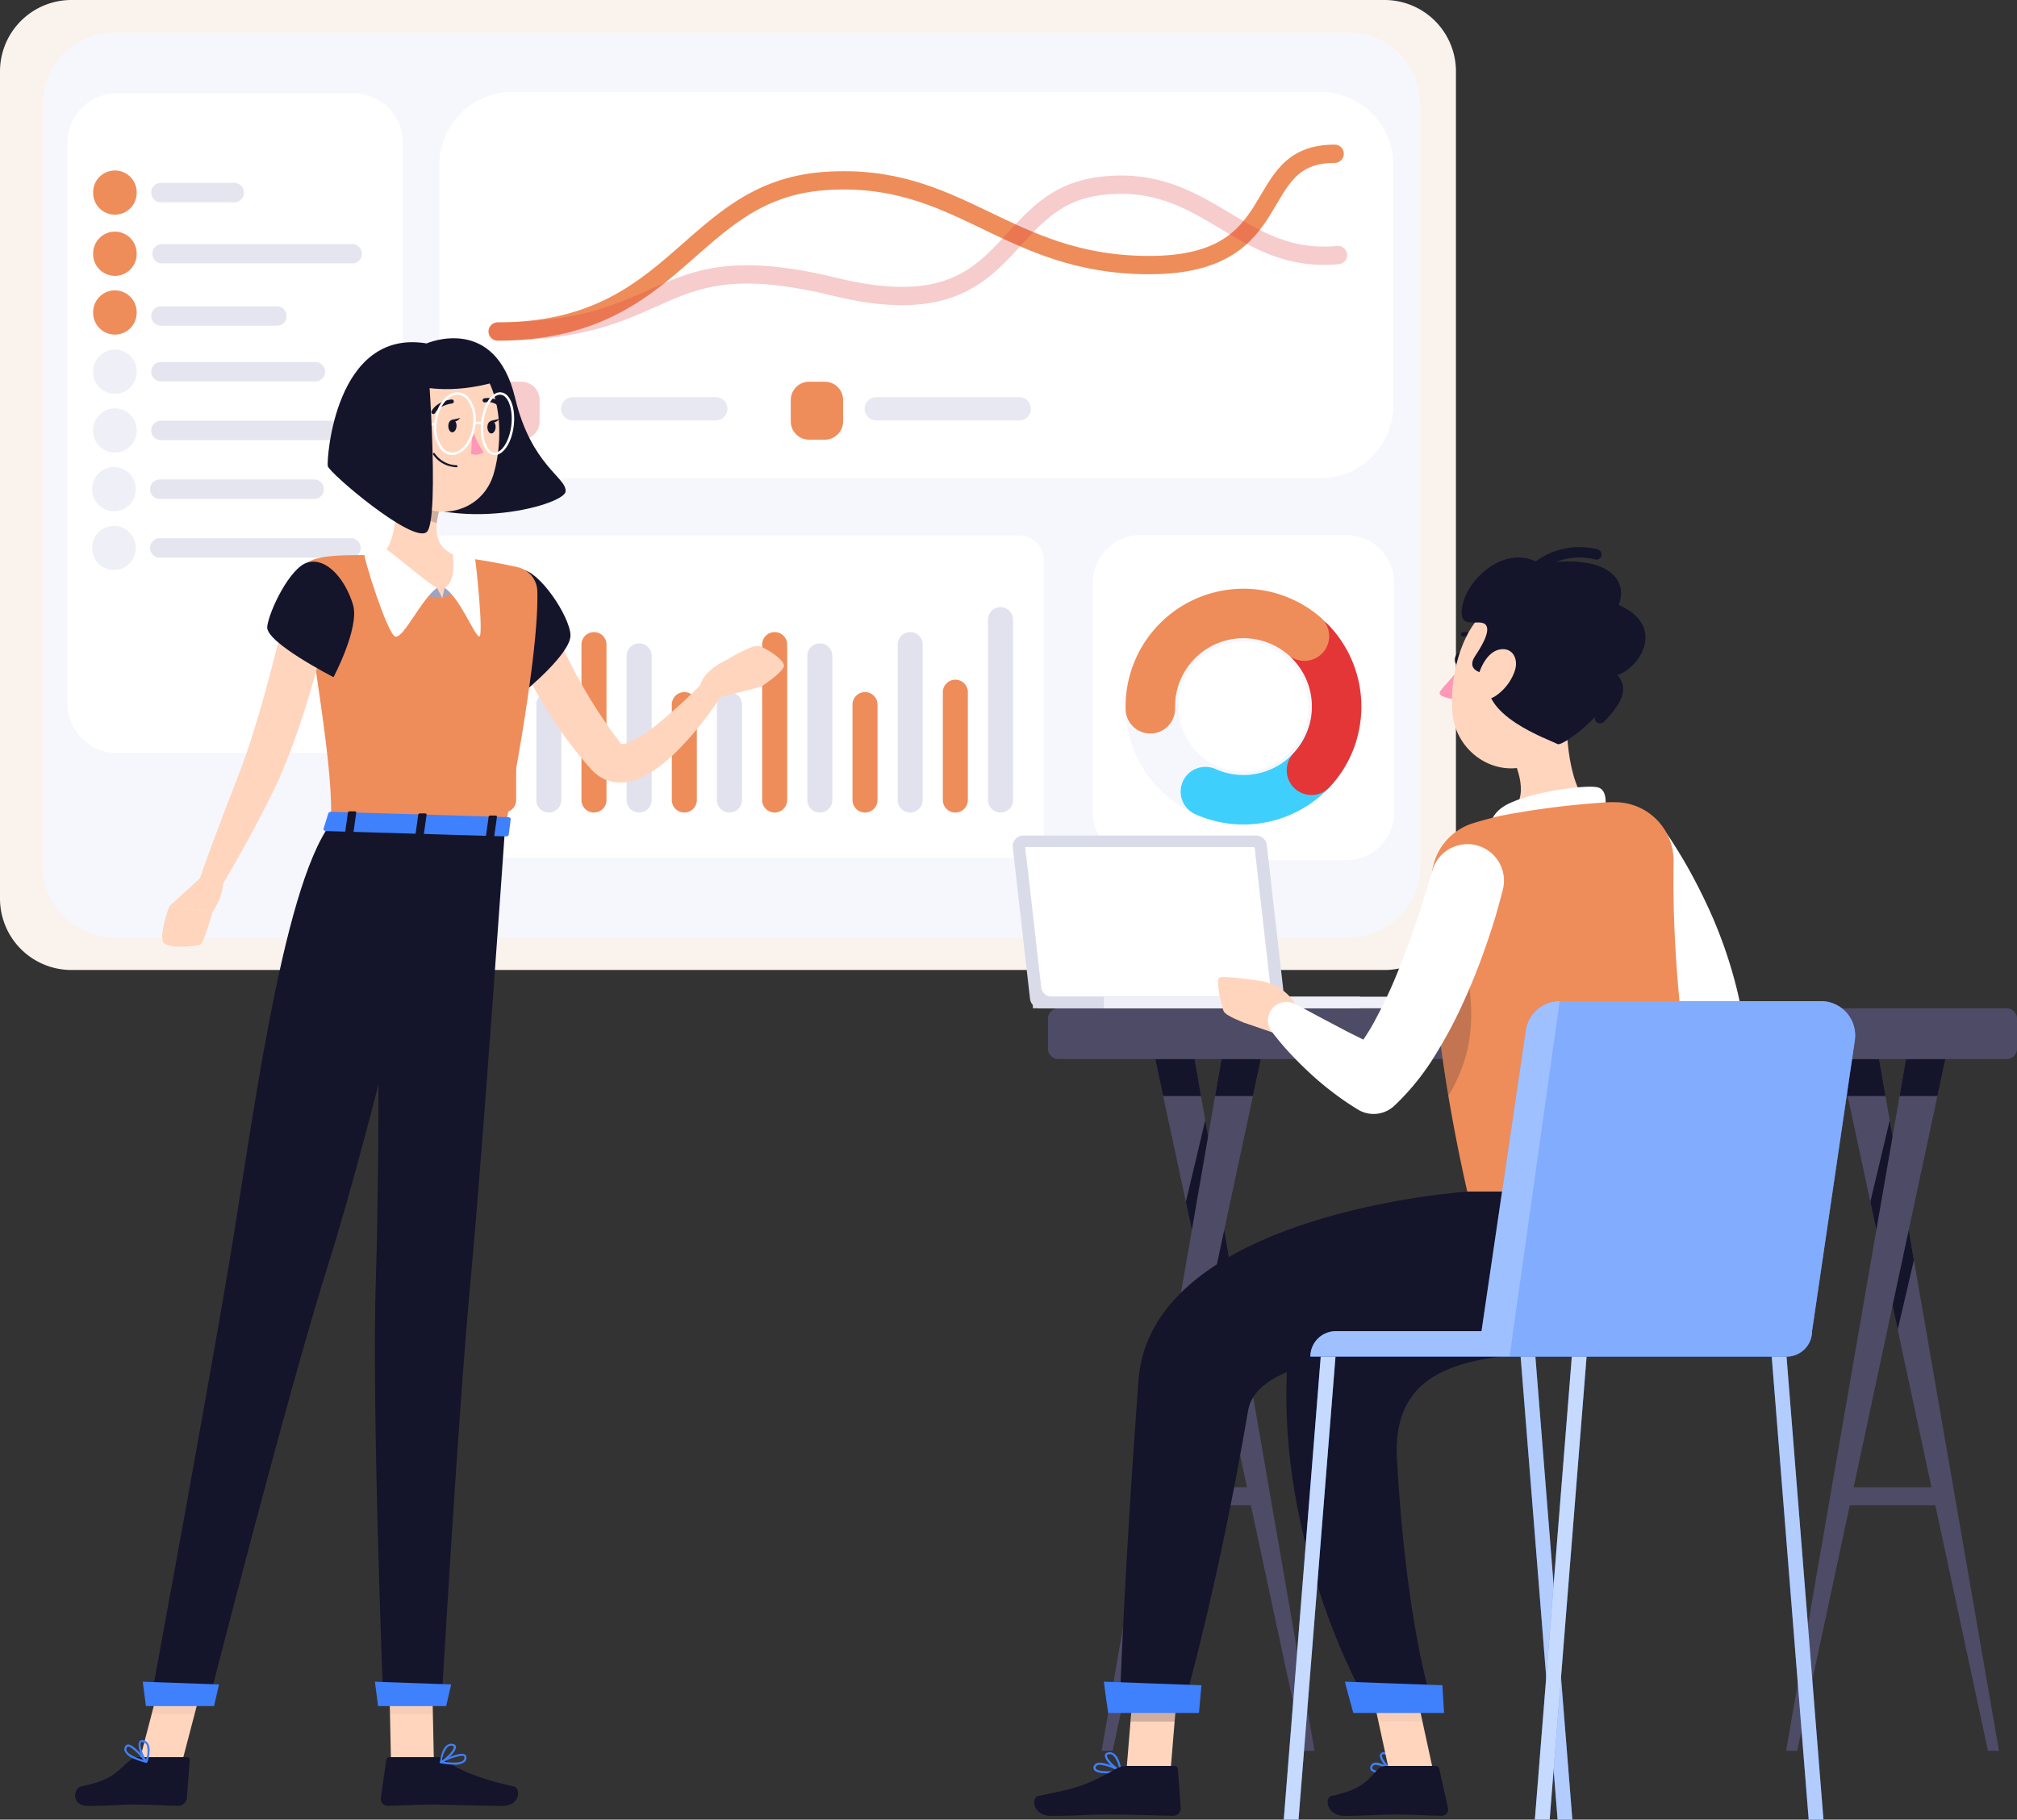 <svg xmlns="http://www.w3.org/2000/svg" width="590.69" height="532.935" viewBox="0 0 590.69 532.935">
  <rect x="0" y="0" width="590.69" height="532.935" fill="#333333" stroke="none"/>
  <g class="Group_37997" data-name="Group 37997" transform="translate(-250 -2582)">
    <g id="_60a54031bb938bea13e399d9_image-2-home-advantage-marketing-template" data-name="60a54031bb938bea13e399d9_image-2-home-advantage-marketing-template" transform="translate(224 2550)">
      <g class="Group_37949" data-name="Group 37949">
        <path id="Path_2302" data-name="Path 2302" d="M431.462,32H46.918A20.918,20.918,0,0,0,26,52.918V295.172A20.919,20.919,0,0,0,46.918,316.09H431.462a20.919,20.919,0,0,0,20.919-20.918V52.918A20.919,20.919,0,0,0,431.462,32Z" fill="rgba(255,255,255,0.01)"/>
      </g>
      <path id="Path_2303" data-name="Path 2303" d="M431.462,32H46.918A20.918,20.918,0,0,0,26,52.918V295.172A20.919,20.919,0,0,0,46.918,316.09H431.462a20.919,20.919,0,0,0,20.919-20.918V52.918A20.919,20.919,0,0,0,431.462,32Z" fill="#faf3ed"/>
      <path id="Path_2304" data-name="Path 2304" d="M420.947,41.551H59.493a21,21,0,0,0-21,21V285.506a21,21,0,0,0,21,21H420.947a21,21,0,0,0,21-21V62.551A21,21,0,0,0,420.947,41.551Z" fill="#f5f7fc"/>
      <g class="Group_37950" data-name="Group 37950">
        <path id="Path_2305" data-name="Path 2305" d="M412.61,58.921H176.086a21.438,21.438,0,0,0-21.438,21.438v70.3A21.438,21.438,0,0,0,176.086,172.1H412.61a21.438,21.438,0,0,0,21.438-21.437v-70.3A21.438,21.438,0,0,0,412.61,58.921Z" fill="rgba(255,255,255,0.01)"/>
      </g>
      <path id="Path_2306" data-name="Path 2306" d="M412.61,58.921H176.086a21.438,21.438,0,0,0-21.438,21.438v70.3A21.438,21.438,0,0,0,176.086,172.1H412.61a21.438,21.438,0,0,0,21.438-21.437v-70.3A21.438,21.438,0,0,0,412.61,58.921Z" fill="#fff"/>
      <g class="Group_37951" data-name="Group 37951">
        <path id="Path_2307" data-name="Path 2307" d="M178.667,143.8h-4.606a5.359,5.359,0,0,0-5.359,5.359v6.258a5.359,5.359,0,0,0,5.359,5.359h4.606a5.359,5.359,0,0,0,5.359-5.359v-6.258A5.359,5.359,0,0,0,178.667,143.8Z" fill="rgba(63,207,253,0.01)"/>
      </g>
      <path id="Path_2308" data-name="Path 2308" d="M178.667,143.8h-4.606a5.359,5.359,0,0,0-5.359,5.359v6.258a5.359,5.359,0,0,0,5.359,5.359h4.606a5.359,5.359,0,0,0,5.359-5.359v-6.258A5.359,5.359,0,0,0,178.667,143.8Z" fill="#e53637" opacity="0.25"/>
      <g class="Group_37952" data-name="Group 37952">
        <path id="Path_2309" data-name="Path 2309" d="M267.547,143.8h-4.606a5.359,5.359,0,0,0-5.359,5.359v6.258a5.359,5.359,0,0,0,5.359,5.359h4.606a5.359,5.359,0,0,0,5.359-5.359v-6.258A5.359,5.359,0,0,0,267.547,143.8Z" fill="rgba(63,128,253,0.01)"/>
      </g>
      <path id="Path_2310" data-name="Path 2310" d="M267.547,143.8h-4.606a5.359,5.359,0,0,0-5.359,5.359v6.258a5.359,5.359,0,0,0,5.359,5.359h4.606a5.359,5.359,0,0,0,5.359-5.359v-6.258A5.359,5.359,0,0,0,267.547,143.8Z" fill="#ee8d5a"/>
      <path id="Path_2311" data-name="Path 2311" d="M235.8,148.331H193.55a3.4,3.4,0,0,0,0,6.791H235.8a3.4,3.4,0,0,0,0-6.791Z" fill="#e7e8f1"/>
      <path id="Path_2312" data-name="Path 2312" d="M324.677,148.331H282.43a3.4,3.4,0,0,0,0,6.791h42.247a3.4,3.4,0,0,0,0-6.791Z" fill="#e7e8f1"/>
      <g class="Group_37953" data-name="Group 37953">
        <path id="Path_2313" data-name="Path 2313" d="M171.752,129.091c53.058,0,55.794-41.115,95.586-44.052s53.058,24.6,95.262,24.6S390.895,77.03,416.863,77.03" fill="none" stroke="rgba(63,128,253,0.01)" stroke-linecap="round" stroke-width="5.359"/>
      </g>
      <path id="Path_2314" data-name="Path 2314" d="M171.752,129.091c53.058,0,55.794-41.115,95.586-44.052s53.058,24.6,95.262,24.6S390.895,77.03,416.863,77.03" fill="none" stroke="#ee8d5a" stroke-linecap="round" stroke-width="5.359"/>
      <g class="Group_37954" data-name="Group 37954">
        <path id="Path_2315" data-name="Path 2315" d="M171.752,129.09c53.007,0,45.169-26.138,98.808-13.069S316.873,90.389,348.2,86.473,388.918,109.5,417.831,106.7" fill="none" stroke="rgba(63,207,253,0.01)" stroke-linecap="round" stroke-width="5.359"/>
      </g>
      <path id="Path_2316" data-name="Path 2316" d="M171.752,129.09c53.007,0,45.169-26.138,98.808-13.069S316.873,90.389,348.2,86.473,388.918,109.5,417.831,106.7" fill="none" stroke="#e53637" stroke-linecap="round" stroke-width="5.359" opacity="0.25"/>
      <g class="Group_37955" data-name="Group 37955">
        <path id="Path_2317" data-name="Path 2317" d="M128.113,196.172v79.752a7.321,7.321,0,0,0,7.321,7.321H324.415a7.321,7.321,0,0,0,7.321-7.321V196.172a7.322,7.322,0,0,0-7.321-7.322H135.434A7.322,7.322,0,0,0,128.113,196.172Z" fill="rgba(255,255,255,0.01)"/>
      </g>
      <path id="Path_2318" data-name="Path 2318" d="M128.113,196.172v79.752a7.321,7.321,0,0,0,7.321,7.321H324.415a7.321,7.321,0,0,0,7.321-7.321V196.172a7.322,7.322,0,0,0-7.321-7.322H135.434A7.322,7.322,0,0,0,128.113,196.172Z" fill="#fff"/>
      <path id="Path_2319" data-name="Path 2319" d="M154,224.663v40.216a4.662,4.662,0,1,0,9.325,0V224.663a4.662,4.662,0,1,0-9.325,0Z" fill="#d9dbe9"/>
      <path id="Path_2320" data-name="Path 2320" d="M235.97,238.364v27.944a3.665,3.665,0,0,0,7.33,0V238.364a3.665,3.665,0,0,0-7.33,0Z" fill="#d9dbe9" opacity="0.8"/>
      <path id="Path_2321" data-name="Path 2321" d="M183.056,238.364v27.944a3.665,3.665,0,0,0,7.33,0V238.364a3.665,3.665,0,0,0-7.33,0Z" fill="#d9dbe9" opacity="0.8"/>
      <g class="Group_37956" data-name="Group 37956">
        <path id="Path_2322" data-name="Path 2322" d="M249.2,220.794v45.514a3.665,3.665,0,0,0,7.33,0V220.794a3.665,3.665,0,1,0-7.33,0Z" fill="rgba(63,128,253,0.01)"/>
      </g>
      <path id="Path_2323" data-name="Path 2323" d="M249.2,220.794v45.514a3.665,3.665,0,0,0,7.33,0V220.794a3.665,3.665,0,1,0-7.33,0Z" fill="#ee8d5a"/>
      <g class="Group_37957" data-name="Group 37957">
        <path id="Path_2324" data-name="Path 2324" d="M196.284,220.794v45.514a3.665,3.665,0,0,0,7.33,0V220.794a3.665,3.665,0,1,0-7.33,0Z" fill="rgba(63,128,253,0.01)"/>
      </g>
      <path id="Path_2325" data-name="Path 2325" d="M196.284,220.793v45.515a3.665,3.665,0,0,0,7.33,0V220.793a3.665,3.665,0,0,0-7.33,0Z" fill="#ee8d5a"/>
      <path id="Path_2326" data-name="Path 2326" d="M262.428,224.1v42.212a3.665,3.665,0,0,0,7.33,0V224.1a3.665,3.665,0,1,0-7.33,0Z" fill="#d9dbe9" opacity="0.8"/>
      <path id="Path_2327" data-name="Path 2327" d="M209.513,224.1v42.212a3.665,3.665,0,0,0,7.33,0V224.1a3.665,3.665,0,0,0-7.33,0Z" fill="#d9dbe9" opacity="0.8"/>
      <g class="Group_37958" data-name="Group 37958">
        <path id="Path_2328" data-name="Path 2328" d="M275.656,238.364v27.944a3.665,3.665,0,0,0,7.33,0V238.364a3.665,3.665,0,1,0-7.33,0Z" fill="rgba(63,128,253,0.01)"/>
      </g>
      <path id="Path_2329" data-name="Path 2329" d="M275.656,238.364v27.944a3.665,3.665,0,0,0,7.33,0V238.364a3.665,3.665,0,1,0-7.33,0Z" fill="#ee8d5a"/>
      <g class="Group_37959" data-name="Group 37959">
        <path id="Path_2330" data-name="Path 2330" d="M222.742,238.364v27.944a3.665,3.665,0,0,0,7.33,0V238.364a3.665,3.665,0,0,0-7.33,0Z" fill="rgba(63,128,253,0.01)"/>
      </g>
      <path id="Path_2331" data-name="Path 2331" d="M222.742,238.364v27.944a3.665,3.665,0,0,0,7.33,0V238.364a3.665,3.665,0,0,0-7.33,0Z" fill="#ee8d5a"/>
      <g class="Group_37960" data-name="Group 37960">
        <path id="Path_2332" data-name="Path 2332" d="M169.827,238.364v27.944a3.665,3.665,0,0,0,7.33,0V238.364a3.665,3.665,0,0,0-7.33,0Z" fill="rgba(63,128,253,0.01)"/>
      </g>
      <path id="Path_2333" data-name="Path 2333" d="M169.827,238.364v27.944a3.665,3.665,0,0,0,7.33,0V238.364a3.665,3.665,0,0,0-7.33,0Z" fill="#ee8d5a"/>
      <g class="Group_37961" data-name="Group 37961">
        <path id="Path_2334" data-name="Path 2334" d="M140,238.364v27.944a3.665,3.665,0,0,0,7.33,0V238.364a3.665,3.665,0,0,0-7.33,0Z" fill="rgba(63,128,253,0.01)"/>
      </g>
      <path id="Path_2335" data-name="Path 2335" d="M140,238.364v27.944a3.665,3.665,0,0,0,7.33,0V238.364a3.665,3.665,0,0,0-7.33,0Z" fill="#ee8d5a"/>
      <path id="Path_2336" data-name="Path 2336" d="M288.885,220.794v45.514a3.665,3.665,0,0,0,7.33,0V220.794a3.665,3.665,0,1,0-7.33,0Z" fill="#d9dbe9" opacity="0.8"/>
      <g class="Group_37962" data-name="Group 37962">
        <path id="Path_2337" data-name="Path 2337" d="M302.114,234.73v31.578a3.665,3.665,0,0,0,7.33,0V234.73a3.665,3.665,0,1,0-7.33,0Z" fill="rgba(63,128,253,0.01)"/>
      </g>
      <path id="Path_2338" data-name="Path 2338" d="M302.114,234.73v31.578a3.665,3.665,0,0,0,7.33,0V234.73a3.665,3.665,0,1,0-7.33,0Z" fill="#ee8d5a"/>
      <path id="Path_2339" data-name="Path 2339" d="M315.342,213.5v52.808a3.665,3.665,0,0,0,7.33,0V213.5a3.665,3.665,0,1,0-7.33,0Z" fill="#d9dbe9" opacity="0.8"/>
      <g class="Group_37963" data-name="Group 37963">
        <path id="Path_2340" data-name="Path 2340" d="M420.291,188.705H360.023a14,14,0,0,0-14,14v67.223a14,14,0,0,0,14,14h60.268a14,14,0,0,0,14-14V202.709A14,14,0,0,0,420.291,188.705Z" fill="rgba(255,255,255,0.01)"/>
      </g>
      <path id="Path_2341" data-name="Path 2341" d="M420.291,188.705H360.023a14,14,0,0,0-14,14v67.223a14,14,0,0,0,14,14h60.268a14,14,0,0,0,14-14V202.709A14,14,0,0,0,420.291,188.705Z" fill="#fff"/>
      <path id="Path_2342" data-name="Path 2342" d="M384.162,272.947a34.525,34.525,0,1,1,40-28A34.525,34.525,0,0,1,384.162,272.947Zm9.3-52.766a19.055,19.055,0,1,0,15.456,22.075A19.056,19.056,0,0,0,393.466,220.181Z" fill="#f5f7fc"/>
      <g class="Group_37964" data-name="Group 37964">
        <path id="Path_2343" data-name="Path 2343" d="M416.132,247.286a27.279,27.279,0,0,1-37.127,16.558" fill="none" stroke="rgba(63,207,253,0.01)" stroke-linecap="round" stroke-width="14.488"/>
      </g>
      <path id="Path_2344" data-name="Path 2344" d="M416.132,247.286a27.279,27.279,0,0,1-37.127,16.558" fill="none" stroke="#3fcffd" stroke-linecap="round" stroke-width="14.488"/>
      <g class="Group_37965" data-name="Group 37965">
        <path id="Path_2345" data-name="Path 2345" d="M409.751,219.965a27.281,27.281,0,0,1,.315,37.634" fill="none" stroke="rgba(106,53,255,0.01)" stroke-linecap="round" stroke-width="14.488"/>
      </g>
      <path id="Path_2346" data-name="Path 2346" d="M409.751,219.965a27.281,27.281,0,0,1,.315,37.634" fill="none" stroke="#e53637" stroke-linecap="round" stroke-width="14.488"/>
      <g class="Group_37966" data-name="Group 37966">
        <path id="Path_2347" data-name="Path 2347" d="M362.883,239.588A27.281,27.281,0,0,1,408,218.313" fill="none" stroke="rgba(63,128,253,0.01)" stroke-linecap="round" stroke-width="14.488"/>
      </g>
      <path id="Path_2348" data-name="Path 2348" d="M362.883,239.588A27.281,27.281,0,0,1,408,218.313" fill="none" stroke="#ee8d5a" stroke-linecap="round" stroke-width="14.488"/>
      <path id="Path_2349" data-name="Path 2349" d="M70.015,196.249c2.573-.267,5.145-.338,7.7-.352a70.831,70.831,0,0,1,7.7.352,70.776,70.776,0,0,1-7.7.351A74.5,74.5,0,0,1,70.015,196.249Z" fill="#fff"/>
      <path id="Path_2350" data-name="Path 2350" d="M175.418,96.553c2.615-.267,5.244-.337,7.873-.351a77.822,77.822,0,0,1,7.872.351,77.822,77.822,0,0,1-7.872.351A77.453,77.453,0,0,1,175.418,96.553Z" fill="#fff"/>
      <g class="Group_37967" data-name="Group 37967">
        <path id="Path_2351" data-name="Path 2351" d="M129.56,59.344H60.209a14.44,14.44,0,0,0-14.44,14.44v164.3a14.44,14.44,0,0,0,14.44,14.44h69.35A14.44,14.44,0,0,0,144,238.084V73.784A14.44,14.44,0,0,0,129.56,59.344Z" fill="rgba(255,255,255,0.01)"/>
      </g>
      <path id="Path_2352" data-name="Path 2352" d="M129.56,59.344H60.209a14.44,14.44,0,0,0-14.44,14.44v164.3a14.44,14.44,0,0,0,14.44,14.44h69.35A14.44,14.44,0,0,0,144,238.084V73.784A14.44,14.44,0,0,0,129.56,59.344Z" fill="#fff"/>
      <g class="Group_37968" data-name="Group 37968">
        <path id="Path_2353" data-name="Path 2353" d="M53.28,88.3a6.372,6.372,0,1,1,12.744,0v.2a6.372,6.372,0,1,1-12.744,0Z" fill="rgba(106,53,255,0.01)"/>
      </g>
      <path id="Path_2354" data-name="Path 2354" d="M53.28,88.3a6.372,6.372,0,1,1,12.744,0v.2a6.372,6.372,0,1,1-12.744,0Z" fill="#ee8d5a"/>
      <g class="Group_37969" data-name="Group 37969">
        <path id="Path_2355" data-name="Path 2355" d="M53.279,106.216a6.372,6.372,0,1,1,12.744,0v.2a6.372,6.372,0,1,1-12.744,0Z" fill="rgba(106,53,255,0.01)"/>
      </g>
      <path id="Path_2356" data-name="Path 2356" d="M53.279,106.216a6.372,6.372,0,1,1,12.744,0v.2a6.372,6.372,0,1,1-12.744,0Z" fill="#ee8d5a"/>
      <g class="Group_37970" data-name="Group 37970">
        <path id="Path_2357" data-name="Path 2357" d="M53.279,123.421a6.372,6.372,0,1,1,12.744,0v.2a6.372,6.372,0,1,1-12.744,0Z" fill="rgba(106,53,255,0.01)"/>
      </g>
      <path id="Path_2358" data-name="Path 2358" d="M53.279,123.421a6.372,6.372,0,1,1,12.744,0v.2a6.372,6.372,0,1,1-12.744,0Z" fill="#ee8d5a"/>
      <path id="Path_2359" data-name="Path 2359" d="M53.279,140.766a6.372,6.372,0,1,1,12.744,0v.2a6.372,6.372,0,1,1-12.744,0Z" fill="#eff0f7"/>
      <path id="Path_2360" data-name="Path 2360" d="M53,175.176a6.372,6.372,0,1,1,12.744,0v.2a6.372,6.372,0,1,1-12.744,0Z" fill="#eff0f7"/>
      <path id="Path_2361" data-name="Path 2361" d="M53.279,157.97a6.372,6.372,0,0,1,12.744,0v.2a6.372,6.372,0,1,1-12.744,0Z" fill="#eff0f7"/>
      <path id="Path_2362" data-name="Path 2362" d="M53,192.381a6.372,6.372,0,1,1,12.744,0v.2a6.372,6.372,0,1,1-12.744,0Z" fill="#eff0f7"/>
      <path id="Path_2363" data-name="Path 2363" d="M94.583,85.557H73.133a2.842,2.842,0,1,0,0,5.684h21.45a2.842,2.842,0,1,0,0-5.684Z" fill="#d9dbe9" opacity="0.7"/>
      <path id="Path_2364" data-name="Path 2364" d="M129.132,103.473H73.481a2.842,2.842,0,0,0,0,5.684h55.651a2.842,2.842,0,0,0,0-5.684Z" fill="#d9dbe9" opacity="0.7"/>
      <path id="Path_2365" data-name="Path 2365" d="M107.1,121.716H73.133a2.842,2.842,0,1,0,0,5.684H107.1a2.842,2.842,0,1,0,0-5.684Z" fill="#d9dbe9" opacity="0.7"/>
      <path id="Path_2366" data-name="Path 2366" d="M118.357,138.023H73.133a2.842,2.842,0,1,0,0,5.684h45.224a2.842,2.842,0,0,0,0-5.684Z" fill="#d9dbe9" opacity="0.7"/>
      <path id="Path_2367" data-name="Path 2367" d="M118.011,172.433H72.787a2.842,2.842,0,1,0,0,5.684h45.224a2.842,2.842,0,0,0,0-5.684Z" fill="#d9dbe9" opacity="0.7"/>
      <path id="Path_2368" data-name="Path 2368" d="M129.133,155.228h-56a2.842,2.842,0,1,0,0,5.684h56a2.842,2.842,0,1,0,0-5.684Z" fill="#d9dbe9" opacity="0.7"/>
      <path id="Path_2369" data-name="Path 2369" d="M128.787,189.638h-56a2.842,2.842,0,1,0,0,5.684h56a2.842,2.842,0,0,0,0-5.684Z" fill="#d9dbe9" opacity="0.7"/>
    </g>
    <g id="_6062862ca2202e29ac23c463_image-1-home-advantage-marketing-template" data-name="6062862ca2202e29ac23c463_image-1-home-advantage-marketing-template" transform="translate(271.326 2681.061)">
      <path id="Path_2191" data-name="Path 2191" d="M347.367,336.524h-30V341.8h30Z" fill="#4e4b66"/>
      <path id="Path_2192" data-name="Path 2192" d="M363.631,413.7H360.4L333.97,290.358l-1.5-7.028-4.752-22.141-1.757-8.266-6.649-30.983-2.32-10.838H328.53L330.4,221.94l1.237,7.127.83,4.738,4.737,27.384,1.518,8.8Z" fill="#4e4b66"/>
      <path id="Path_2193" data-name="Path 2193" d="M328.53,211.1,330.4,221.94H319.308l-2.32-10.838Z" fill="#14142b"/>
      <path id="Path_2194" data-name="Path 2194" d="M338.721,269.989l-4.751,20.369-1.5-7.028-4.752-22.141-1.757-8.266,5.679-23.856.83,4.738,4.737,27.384Z" fill="#14142b"/>
      <path id="Path_2195" data-name="Path 2195" d="M347.929,211.1,345.61,221.94,337.2,261.189l-4.737,22.141L304.519,413.7H301.3l26.414-152.511,4.752-27.384,2.052-11.865L336.4,211.1Z" fill="#4e4b66"/>
      <path id="Path_2196" data-name="Path 2196" d="M347.929,211.1,345.61,221.94H334.518L336.4,211.1Z" fill="#14142b"/>
      <path id="Path_2197" data-name="Path 2197" d="M547.821,336.524h-30V341.8h30Z" fill="#4e4b66"/>
      <path id="Path_2198" data-name="Path 2198" d="M564.085,413.7h-3.233L534.424,290.358l-1.5-7.028-4.752-22.141-1.757-8.266-6.649-30.983-2.32-10.838h11.541l1.87,10.838,1.237,7.127.83,4.738,4.737,27.384,1.518,8.8Z" fill="#4e4b66"/>
      <path id="Path_2199" data-name="Path 2199" d="M528.983,211.1l1.87,10.838H519.762l-2.32-10.838Z" fill="#14142b"/>
      <path id="Path_2200" data-name="Path 2200" d="M539.175,269.989l-4.751,20.369-1.5-7.028-4.752-22.141-1.757-8.266,5.679-23.856.83,4.738,4.737,27.384Z" fill="#14142b"/>
      <path id="Path_2201" data-name="Path 2201" d="M548.383,211.1l-2.32,10.838-8.406,39.249L532.92,283.33,504.987,413.7h-3.233l26.414-152.511L532.92,233.8l2.052-11.865,1.884-10.838Z" fill="#4e4b66"/>
      <path id="Path_2202" data-name="Path 2202" d="M548.383,211.1l-2.32,10.838H534.972l1.884-10.838Z" fill="#14142b"/>
      <path id="Path_2203" data-name="Path 2203" d="M566.364,196.257H288.583a3,3,0,0,0-3,3V208.1a3,3,0,0,0,3,3H566.364a3,3,0,0,0,3-3v-8.845A3,3,0,0,0,566.364,196.257Z" fill="#4e4b66"/>
      <path id="Path_2204" data-name="Path 2204" d="M355.112,196.257H283.436a3.139,3.139,0,0,1-3.118-2.783l-5.049-44.318a3.138,3.138,0,0,1,3.118-3.493h68.161a3.139,3.139,0,0,1,3.118,2.783Z" fill="#d9dbe9"/>
      <path id="Path_2205" data-name="Path 2205" d="M351.064,192.854H286.711a3.137,3.137,0,0,1-3.117-2.782l-4.674-41.021h67.153Z" fill="#fff"/>
      <path id="Path_2206" data-name="Path 2206" d="M376.972,192.854H281.155v3.388h95.817Z" fill="#d9dbe9"/>
      <path id="Path_2207" data-name="Path 2207" d="M397.777,192.854H301.96v3.388h95.817Z" fill="#eff0f7"/>
      <path id="Path_2208" data-name="Path 2208" d="M346.312,151.188l-.239-2.137H278.92l.253,2.137Z" fill="#fff"/>
      <path id="Path_2209" data-name="Path 2209" d="M448.081,155.725l1.42,2.2,1.527,2.413c.993,1.618,1.955,3.268,2.917,4.932,1.894,3.33,3.727,6.705,5.422,10.126a139.622,139.622,0,0,1,8.537,20.938c.55,1.771,1.038,3.543,1.527,5.314l.626,2.673.26,1.328.137.672a.993.993,0,0,0,.092.443c0-.061.122,0,.275-.4a2.258,2.258,0,0,1,.733-.885c.259-.153.305,0,.168.137a4.589,4.589,0,0,1-1.054.718,17.11,17.11,0,0,1-4.108,1.4,50.027,50.027,0,0,1-5.238.931c-3.635.474-7.636.7-11.393.9h-.382a5.361,5.361,0,0,0-1.527,10.4,66.089,66.089,0,0,0,13.011,3.222,40.129,40.129,0,0,0,14.936-.382,21.507,21.507,0,0,0,4.582-1.7,17.676,17.676,0,0,0,4.918-3.7,16.139,16.139,0,0,0,3.573-6.261,18.106,18.106,0,0,0,.626-6.476,3.327,3.327,0,0,0-.091-1.084l-.107-.84-.2-1.71c-.168-1.115-.32-2.245-.5-3.36-.381-2.23-.809-4.444-1.344-6.613a133.606,133.606,0,0,0-8.766-24.939c-1.848-3.94-3.818-7.819-5.971-11.591-1.069-1.894-2.2-3.757-3.36-5.6-.58-.932-1.176-1.848-1.8-2.78s-1.206-1.771-2-2.871a10.69,10.69,0,0,0-17.669,12Z" fill="#fff"/>
      <path id="Path_2210" data-name="Path 2210" d="M407.244,94.088c-.153,1.038-.825,1.787-1.527,1.7s-1.1-1.023-.947-2.046.825-1.787,1.527-1.7S407.4,93.065,407.244,94.088Z" fill="#14142b"/>
      <path id="Path_2211" data-name="Path 2211" d="M406.51,95.89c-1.7,2.966-6.441,7.222-6.231,8.079s1.382,1.069,2.208,1.354a5.974,5.974,0,0,0,2.572.295Z" fill="#ff97b8"/>
      <path id="Path_2212" data-name="Path 2212" d="M411.749,88.926a.5.5,0,0,1-.336-.168,4.812,4.812,0,0,0-4.185-1.42.627.627,0,0,1-.733-.473.611.611,0,0,1,.474-.718,6.017,6.017,0,0,1,5.3,1.741.626.626,0,0,1,0,.87.641.641,0,0,1-.519.168Z" fill="#14142b"/>
      <path id="Path_2213" data-name="Path 2213" d="M437.5,105.466c-.443,9.621.29,27,7.758,32.269,0,0-1.146,9.851-18.51,12.447-19.074,2.84-10.537-8.125-10.537-8.125,10.049-4.032,8.628-11.729,5.727-18.708Z" fill="#ffd5bd"/>
      <path id="Path_2214" data-name="Path 2214" d="M448.249,141.584c.748-4.353,1.527-9.316-1.757-10.08-3.6-.84-22.266,1.65-28.161,6.109s-2.871,12.218-2.871,12.218Z" fill="#fff"/>
      <path id="Path_2215" data-name="Path 2215" d="M397.928,157.8c-.7,15.394,0,45.922,10.446,92.135h69.059c.428-9.606-9.484-51.023-8.628-96.534a17.2,17.2,0,0,0-17.151-17.517,37.451,37.451,0,0,0-4.276.168,245.094,245.094,0,0,0-29.108,3.788c-2.871.657-5.666,1.42-8.2,2.2A17.287,17.287,0,0,0,397.928,157.8Z" fill="#ee8d5a"/>
      <path id="Path_2216" data-name="Path 2216" d="M408.359,185.506c1.1,7.819,3.634,21.381-5.513,36.378-1.039-6.216-1.879-12.034-2.566-17.471Z" fill="#14142b" opacity="0.2"/>
      <path id="Path_2217" data-name="Path 2217" d="M354.54,204.428l-11.622-4,4.734-12.218a14.738,14.738,0,0,1,11.744,9.576Z" fill="#ffd5bd"/>
      <path id="Path_2218" data-name="Path 2218" d="M337.04,197.125c-.612-1.377-2.474-9.159-1.237-9.866s12.126,1.008,12.126,1.008l-4.735,12.263S337.652,198.5,337.04,197.125Z" fill="#ffd5bd"/>
      <path id="Path_2219" data-name="Path 2219" d="M398,156.382c-.641,2.245-1.435,4.857-2.2,7.3s-1.527,4.948-2.413,7.407c-1.649,4.918-3.467,9.759-5.376,14.493a137.657,137.657,0,0,1-6.353,13.623,60.259,60.259,0,0,1-7.636,11.347l11.194-1.726c-2.153-.931-4.367-1.893-6.6-3.054s-4.505-2.2-6.75-3.421L365,198.731c-2.29-1.206-4.581-2.519-6.918-3.649l-.244-.123a5.406,5.406,0,0,0-6.735,8.094,81.782,81.782,0,0,0,5.467,6.491c1.909,2.062,3.91,4.017,5.987,5.941s4.276,3.741,6.567,5.482a82.779,82.779,0,0,0,7.3,4.979,8.829,8.829,0,0,0,10.6-1.176l.6-.565A71.781,71.781,0,0,0,399.3,209.437a131.192,131.192,0,0,0,8.171-15.5c2.4-5.238,4.459-10.553,6.338-15.9.931-2.673,1.832-5.36,2.642-8.064s1.527-5.36,2.306-8.353a10.693,10.693,0,1,0-20.663-5.514Z" fill="#fff"/>
      <path id="Path_2220" data-name="Path 2220" d="M441.926,97.051c-2.672,12.523-3.589,19.991-10.95,25.534-11.072,8.339-25.825.214-26.955-12.874-1.008-11.775,3.513-30.284,16.647-33.476a17.486,17.486,0,0,1,21.258,20.816Z" fill="#ffd5bd"/>
      <path id="Path_2221" data-name="Path 2221" d="M414.941,98.364c-5.987-.458-5.636-3.222-4.292-5.254s5-7.536,2.978-9.331-8.323,2.2-6.613-5.773,12.951-18.067,22.771-11.882C449.348,62.9,455.747,70.8,452.693,78.1c15.532,6.872,4.322,20.785-1.863,20.785,5.513,4.918-14.114,21.122-16.066,19.961S410.573,110.231,414.941,98.364Z" fill="#14142b"/>
      <path id="Path_2222" data-name="Path 2222" d="M427.037,70.126a1.525,1.525,0,0,0,1.084-.473,18.449,18.449,0,0,1,17.746-4.841,1.523,1.523,0,0,0,.7-2.963,21.657,21.657,0,0,0-20.679,5.681,1.522,1.522,0,0,0,1.146,2.6Z" fill="#14142b"/>
      <path id="Path_2223" data-name="Path 2223" d="M447.272,112.8a1.523,1.523,0,0,0,1.084-.443c4.307-4.337,6.109-7.727,5.559-10.69a6.932,6.932,0,0,0-4.337-4.948,1.53,1.53,0,1,0-1.314,2.764c1.6.764,2.459,1.649,2.642,2.7s-.427,3.7-4.719,8a1.528,1.528,0,0,0,.5,2.5A1.533,1.533,0,0,0,447.272,112.8Z" fill="#14142b"/>
      <path id="Path_2224" data-name="Path 2224" d="M422.3,97.387a14.571,14.571,0,0,1-5.65,7.391c-3.5,2.306-5.865-.305-5.407-4.077.413-3.406,2.734-8.705,6.491-9.515S423.477,93.737,422.3,97.387Z" fill="#ffd5bd"/>
      <path id="Path_2225" data-name="Path 2225" d="M302.89,420.3c-1.649,0-3.253-.229-3.787-.962a1.176,1.176,0,0,1,0-1.344,1.528,1.528,0,0,1,.962-.718c2.153-.58,6.659,1.986,6.857,2.108a.274.274,0,0,1,.138.3.312.312,0,0,1-.075.166.308.308,0,0,1-.155.094,24.2,24.2,0,0,1-3.94.351Zm-2.046-2.5a2.184,2.184,0,0,0-.58.076.916.916,0,0,0-.611.428c-.214.381-.138.565,0,.672.611.839,3.879.855,6.276.519a13.946,13.946,0,0,0-5.146-1.7Z" fill="#3f80fd"/>
      <path id="Path_2226" data-name="Path 2226" d="M306.8,419.946h-.122c-1.528-.687-4.658-3.482-4.414-4.948,0-.336.29-.764,1.13-.855a2.269,2.269,0,0,1,1.695.519c1.65,1.359,2,4.841,2.016,4.979a.321.321,0,0,1-.033.155.314.314,0,0,1-.1.119.226.226,0,0,1-.168.031Zm-3.162-5.238h-.183c-.55,0-.58.275-.6.336-.138.885,1.954,3.054,3.558,4.031a7.191,7.191,0,0,0-1.71-3.985,1.645,1.645,0,0,0-1.07-.382Z" fill="#3f80fd"/>
      <path id="Path_2227" data-name="Path 2227" d="M321.476,419.641h-12.92l2.459-29.9h12.92Z" fill="#ffd5bd"/>
      <path id="Path_2228" data-name="Path 2228" d="M308.541,418.144h14.1a.947.947,0,0,1,.978.885l.839,11.424a2.2,2.2,0,0,1-.144.869,2.232,2.232,0,0,1-2.055,1.437c-5.07-.092-12.37-.382-18.769-.382-7.468,0-8.247.4-17.013.4-5.3,0-5.971-5.36-3.68-5.834,10.415-2.214,12.966-2.459,22.495-7.834a6.74,6.74,0,0,1,3.253-.962Z" fill="#14142b"/>
      <path id="Path_2229" data-name="Path 2229" d="M311.03,389.753l-1.283,15.41h12.92l1.268-15.41Z" fill="#14142b" opacity="0.2"/>
      <path id="Path_2230" data-name="Path 2230" d="M383.252,420.3a4.232,4.232,0,0,1-3.055-.84,1.3,1.3,0,0,1,0-1.527,1.438,1.438,0,0,1,.962-.7c1.879-.443,5.452,2,5.605,2.108a.315.315,0,0,1,.1.136.3.3,0,0,1,.019.169.274.274,0,0,1-.229.229,15.57,15.57,0,0,1-3.4.428Zm-1.619-2.459a1.524,1.524,0,0,0-.382,0,.824.824,0,0,0-.327.145.833.833,0,0,0-.238.267c-.275.5-.107.718,0,.779.55.733,3.192.733,5.116.413a9.92,9.92,0,0,0-4.078-1.6Z" fill="#3f80fd"/>
      <path id="Path_2231" data-name="Path 2231" d="M386.581,419.946h-.138c-1.344-.733-3.924-3.559-3.65-4.994a1.01,1.01,0,0,1,.978-.81,1.669,1.669,0,0,1,1.3.4c1.527,1.221,1.817,4.948,1.817,5.1a.3.3,0,0,1-.027.165.225.225,0,0,1-.278.141Zm-2.6-5.238h-.138c-.4,0-.443.229-.458.3-.153.855,1.527,3.054,2.825,4a7.376,7.376,0,0,0-1.527-4.047,1.094,1.094,0,0,0-.7-.259Z" fill="#3f80fd"/>
      <path id="Path_2232" data-name="Path 2232" d="M398.4,419.641H385.5l-6.49-29.9h12.9Z" fill="#ffd5bd"/>
      <path id="Path_2233" data-name="Path 2233" d="M384.58,418.144h14.493a1.112,1.112,0,0,1,1.1.885l2.551,11.424a1.894,1.894,0,0,1-1.879,2.306c-5.07-.092-7.529-.382-13.912-.382-3.925,0-8.95.4-14.371.4s-6.109-5.36-3.91-5.834c9.942-2.184,10.69-5.177,13.821-8.048A3.142,3.142,0,0,1,384.58,418.144Z" fill="#14142b"/>
      <path id="Path_2234" data-name="Path 2234" d="M429.067,249.938s-71.625,21.732-73.4,50.5c-3.253,52.993,22.74,98.152,22.74,98.152h19.365s-7.361-22.388-10-70.388c-3.314-60.324,110.752,1.4,89.661-78.269Z" fill="#14142b"/>
      <g class="Group_37946" data-name="Group 37946" opacity="0.2">
        <path id="Path_2235" data-name="Path 2235" d="M391.926,389.753h-12.92l3.344,15.41h12.921Z" fill="#14142b" opacity="0.2"/>
      </g>
      <path id="Path_2236" data-name="Path 2236" d="M408.374,249.938s-92.625,6.109-96.29,55.269c-4.2,56.507-5.422,93.388-5.422,93.388h19.182s9.866-34.652,18.326-84.469c2.551-14.92,34.194-17.486,64.143-19.258,25.809-1.527,45.632-3.054,47.8-31.643l-.336-13.287Z" fill="#14142b"/>
      <path id="Path_2237" data-name="Path 2237" d="M301.975,393.464c-.107,0,1.237,9.164,1.237,9.164H329.8l.718-8.11Z" fill="#3f80fd"/>
      <path id="Path_2238" data-name="Path 2238" d="M372.561,393.464c-.107,0,2.443,9.164,2.443,9.164h26.573l-.488-8.11Z" fill="#3f80fd"/>
      <path id="Path_2239" data-name="Path 2239" d="M412.543,290.806l12.966-88.073a10.035,10.035,0,0,1,9.927-8.583h76.5a10.034,10.034,0,0,1,9.927,11.5l-12.523,85.156a7.454,7.454,0,0,1-7.468,7.453H362.42a7.454,7.454,0,0,1,7.468-7.453Z" fill="#3f80fd"/>
      <path id="Path_2240" data-name="Path 2240" d="M412.543,290.806l12.966-88.073a10.035,10.035,0,0,1,9.927-8.583h76.5a10.034,10.034,0,0,1,9.927,11.5l-12.523,85.156a7.454,7.454,0,0,1-7.468,7.453H362.42a7.454,7.454,0,0,1,7.468-7.453Z" fill="#fff" opacity="0.5"/>
      <path id="Path_2241" data-name="Path 2241" d="M435.436,194.15h76.5a10.034,10.034,0,0,1,9.927,11.5l-12.523,85.156a7.454,7.454,0,0,1-7.468,7.453h-81.11Z" fill="#3f80fd" opacity="0.3"/>
      <path id="Path_2242" data-name="Path 2242" d="M508.359,433.874h4.322L501.869,298.259h-4.338Z" fill="#3f80fd"/>
      <path id="Path_2243" data-name="Path 2243" d="M508.359,433.874h4.322L501.869,298.259h-4.338Z" fill="#fff" opacity="0.6"/>
      <path id="Path_2244" data-name="Path 2244" d="M434.825,433.874h4.322L428.319,298.259H424Z" fill="#3f80fd"/>
      <path id="Path_2245" data-name="Path 2245" d="M434.825,433.874h4.322L428.319,298.259H424Z" fill="#fff" opacity="0.6"/>
      <path id="Path_2246" data-name="Path 2246" d="M428.166,433.874H432.5l10.813-135.615h-4.322Z" fill="#3f80fd"/>
      <path id="Path_2247" data-name="Path 2247" d="M428.166,433.874H432.5l10.813-135.615h-4.322Z" fill="#fff" opacity="0.7"/>
      <path id="Path_2248" data-name="Path 2248" d="M354.632,433.874h4.322l10.827-135.615H365.46Z" fill="#3f80fd"/>
      <path id="Path_2249" data-name="Path 2249" d="M354.632,433.874h4.322l10.827-135.615H365.46Z" fill="#fff" opacity="0.7"/>
      <path id="Path_2250" data-name="Path 2250" d="M103.61,1.519S123.646-7.268,129.527,17.5c4.766,19.949,15.236,23.305,14.783,27.42s-35.419,13.681-55.168-2.361Z" fill="#14142b"/>
      <path id="Path_2251" data-name="Path 2251" d="M126.894,84.923c.73,1.975,1.431,3.664,2.2,5.438s1.574,3.478,2.39,5.195c1.646,3.435,3.506,6.755,5.395,10.018a123.953,123.953,0,0,0,13.266,18.79l.959,1.087c.344.387.515.63,1.231,1.36a11.3,11.3,0,0,0,4.78,2.862,11.766,11.766,0,0,0,5.08.286,15.956,15.956,0,0,0,3.921-1.145,27.909,27.909,0,0,0,5.725-3.434,55.351,55.351,0,0,0,4.608-3.964A99,99,0,0,0,190.678,103.5L185.6,99.663a147.3,147.3,0,0,1-15.57,14.311,29.775,29.775,0,0,1-7.9,4.637c-1.145.386-1.932.214-1.732.157s.186,0,.143,0a6.444,6.444,0,0,1-.544-.73l-.787-1.03a146.042,146.042,0,0,1-11.3-17.631c-1.689-3.091-3.263-6.254-4.795-9.431-.758-1.589-1.5-3.177-2.218-4.78s-1.431-3.277-2-4.723Z" fill="#ffd5bd"/>
      <path id="Path_2252" data-name="Path 2252" d="M130.973,67.707c5.352-.2,14.643,13.783,14.769,19.262s-13.925,16.873-13.925,16.873-16.228-20.365-14.01-26.948C120.182,70.04,123.188,67.979,130.973,67.707Z" fill="#14142b"/>
      <path id="Path_2253" data-name="Path 2253" d="M131.86,72.4,139.1,95.084l-6.526,7.885Z" fill="#14142b" opacity="0.2"/>
      <path id="Path_2254" data-name="Path 2254" d="M186.742,105.831l14.8-3.765-10.008-7.9s-7.442,3.134-7.914,8.343Z" fill="#ffd5bd"/>
      <path id="Path_2255" data-name="Path 2255" d="M208.257,95.846c-.081-1.833-5.638-5.478-7.685-5.724s-9.216,4.164-9.216,4.164l10.175,7.785S208.339,97.68,208.257,95.846Z" fill="#ffd5bd"/>
      <path id="Path_2256" data-name="Path 2256" d="M93.178,417.021h12.565l-.615-29.108H92.563Z" fill="#ffd5bd"/>
      <path id="Path_2257" data-name="Path 2257" d="M106.959,415.561H92.792a1,1,0,0,0-1,.859l-1.6,11.177a2.017,2.017,0,0,0,2.018,2.232c4.923-.086,7.3-.372,13.509-.372,3.821,0,14.784.4,20.036.4s5.552-5.224,3.363-5.724c-9.846-2.118-16.8-5.038-20.121-7.828a3.3,3.3,0,0,0-2.033-.745Z" fill="#14142b"/>
      <g class="Group_37947" data-name="Group 37947" opacity="0.2">
        <path id="Path_2258" data-name="Path 2258" d="M105.127,387.913l.315,15.012H92.877l-.329-15.012Z" fill="#14142b" opacity="0.2"/>
      </g>
      <path id="Path_2259" data-name="Path 2259" d="M136.024,73.932c.272,7.957-1.1,26.518-9.459,69.723l-51.033-1.517C76.964,121.4,64.67,68.4,68.749,65.675s14.458-2,21.753-2.218a162.267,162.267,0,0,1,23.183.7c5.9.716,12.265,1.932,16.443,2.862a7.4,7.4,0,0,1,5.9,6.912Z" fill="#ee8d5a"/>
      <path id="Path_2260" data-name="Path 2260" d="M93.578,37.454c1.245,7.5,2.29,21.209-3.077,26.017a28.909,28.909,0,0,0,17.7,12.622c11.764-5.968,5.481-11.935,5.481-11.935-8.257-2.232-7.856-8.4-6.239-14.153Z" fill="#ffd5bd"/>
      <path id="Path_2261" data-name="Path 2261" d="M108.2,76.093l-1.517-2.977-8.172,1.846Z" fill="#a0a3bd"/>
      <path id="Path_2262" data-name="Path 2262" d="M106.687,73.117c-2.633-1.2-14.371-11.287-15.241-11.577s-5.714.29-6.1,1.359,6.716,23.5,9.03,24.457S102.308,75.979,106.687,73.117Z" fill="#fff"/>
      <path id="Path_2263" data-name="Path 2263" d="M108.2,76.093l.687-2.977,5.009.358Z" fill="#a0a3bd"/>
      <path id="Path_2264" data-name="Path 2264" d="M108.891,73.117c4.05-2.69,1.879-10.047,2.662-10.776s5.823.911,6.1,1.345,2.845,24.418,1.3,23.67S113.27,75.979,108.891,73.117Z" fill="#fff"/>
      <path id="Path_2265" data-name="Path 2265" d="M99.231,42.563l8.2,7.442a24.713,24.713,0,0,0-.83,4.093c-3.163-.558-7.427-4.179-7.656-7.513A11.161,11.161,0,0,1,99.231,42.563Z" fill="#14142b" opacity="0.2"/>
      <path id="Path_2266" data-name="Path 2266" d="M89.5,20.281c.157,12.479,0,17.76,5.925,24.443,8.987,10.018,24.328,7.155,27.849-5.123,3.2-11.034,2.418-29.581-9.517-35.133A17.016,17.016,0,0,0,89.5,20.281Z" fill="#ffd5bd"/>
      <path id="Path_2267" data-name="Path 2267" d="M90.516,26.277l15.67-.773a.361.361,0,0,0,.136-.033.358.358,0,0,0,.186-.2.36.36,0,0,0,.021-.138.354.354,0,0,0-.033-.139.366.366,0,0,0-.086-.115.358.358,0,0,0-.125-.072.353.353,0,0,0-.142-.017l-15.67.773a.358.358,0,0,0-.329.386.344.344,0,0,0,.372.329Z" fill="#fff"/>
      <path id="Path_2268" data-name="Path 2268" d="M126.565,143.655s-6.454,93.378-10.018,131.545c-3.735,39.713-8.586,124.82-8.586,124.82H90.974s-3.549-86.553-2.2-125.721c1.431-42.69.53-131.746.53-131.746Z" fill="#14142b"/>
      <path id="Path_2269" data-name="Path 2269" d="M89.4,400.621h19.936l1.474-6.354-22.34-.788Z" fill="#3f80fd"/>
      <path id="Path_2270" data-name="Path 2270" d="M89.428,175.9c2.061-2.29,4.293-1.1,6.841,5.424,8.486,22.268-.558,57.8-7.156,78.266C89.557,234.114,89.542,200.6,89.428,175.9Z" fill="#14142b" opacity="0.2"/>
      <path id="Path_2271" data-name="Path 2271" d="M109.964,25.662c0,1.016.458,1.86,1.117,1.889s1.23-.759,1.288-1.774-.444-1.86-1.117-1.889S109.964,24.646,109.964,25.662Z" fill="#14142b"/>
      <path id="Path_2272" data-name="Path 2272" d="M121.413,26c0,1.016.458,1.86,1.116,1.889s1.231-.758,1.288-1.774-.443-1.86-1.116-1.889S121.413,24.917,121.413,26Z" fill="#14142b"/>
      <path id="Path_2273" data-name="Path 2273" d="M122.429,24.2l2.462-.587S123.546,25.461,122.429,24.2Z" fill="#14142b"/>
      <path id="Path_2274" data-name="Path 2274" d="M117.006,26.764A26.893,26.893,0,0,0,120.3,33.4a4.293,4.293,0,0,1-3.649.5Z" fill="#ff97b8"/>
      <path id="Path_2275" data-name="Path 2275" d="M110.937,37.6a9.4,9.4,0,0,0,1.431.186.3.3,0,0,0,.116-.017.293.293,0,0,0,.1-.061.309.309,0,0,0,.07-.094.3.3,0,0,0,.028-.114.314.314,0,0,0-.286-.3,7.986,7.986,0,0,1-6.383-3.463.29.29,0,0,0-.079-.087.309.309,0,0,0-.422.062.284.284,0,0,0-.049.1.277.277,0,0,0,0,.114.293.293,0,0,0,.04.107,8.3,8.3,0,0,0,5.438,3.563Z" fill="#14142b"/>
      <path id="Path_2276" data-name="Path 2276" d="M85.636,31.529a9.073,9.073,0,0,0,4.494,5.309c2.862,1.431,4.894-.959,4.622-3.979-.243-2.7-2.018-6.74-5.138-6.926a4.093,4.093,0,0,0-3.978,5.6Z" fill="#ffd5bd"/>
      <path id="Path_2277" data-name="Path 2277" d="M105.485,22.17a.573.573,0,0,0,.63-.286c1.359-2.39,4.894-2.762,4.923-2.776a.59.59,0,0,0,.4-.212.6.6,0,0,0,.109-.2.6.6,0,0,0-.044-.449.59.59,0,0,0-.349-.286.589.589,0,0,0-.229-.023c-.171,0-4.178.429-5.839,3.363a.594.594,0,0,0-.078.22.574.574,0,0,0,.013.233.589.589,0,0,0,.1.21.581.581,0,0,0,.177.153Z" fill="#14142b"/>
      <path id="Path_2278" data-name="Path 2278" d="M125.105,20.166a.559.559,0,0,0,.558-.186.586.586,0,0,0,.133-.193.595.595,0,0,0,0-.459.586.586,0,0,0-.133-.193,5.925,5.925,0,0,0-5.209-1.517.6.6,0,0,0-.429.73.615.615,0,0,0,.729.429,4.638,4.638,0,0,1,4.108,1.245.6.6,0,0,0,.243.143Z" fill="#14142b"/>
      <path id="Path_2279" data-name="Path 2279" d="M62.452,80.1c-1.674,6.683-3.42,13.5-5.209,20.193s-3.75,13.381-5.91,19.849S46.5,133.022,44.02,139.6s-4.995,13.223-7.27,19.935l5.724,2.705c3.721-6.068,7.155-12.236,10.547-18.5q2.5-4.7,4.894-9.5c1.617-3.162,3.148-6.568,4.508-10.017,2.733-6.784,5.009-13.61,7.041-20.479S73.357,90,74.931,82.934Z" fill="#ffd5bd"/>
      <path id="Path_2280" data-name="Path 2280" d="M68.749,65.675C63.6,67.106,57.459,79.909,56.928,84.494s19.42,14.769,19.42,14.769,7.671-14.468,5.724-21.152C80.026,71.17,74.645,64.072,68.749,65.675Z" fill="#14142b"/>
      <path id="Path_2281" data-name="Path 2281" d="M111.682,417.765a4.784,4.784,0,0,0,3.048-.773,1.691,1.691,0,0,0,.544-1.431.972.972,0,0,0-.515-.787c-1.532-.844-6.541,1.717-7.156,2a.322.322,0,0,0-.127.134.314.314,0,0,0-.03.181.269.269,0,0,0,.078.165.273.273,0,0,0,.165.079,21.007,21.007,0,0,0,3.993.429Zm2.247-2.605a1.153,1.153,0,0,1,.543.1.361.361,0,0,1,.146.136.366.366,0,0,1,.055.193,1.057,1.057,0,0,1-.344.958c-.758.687-2.862.8-5.61.344a16.006,16.006,0,0,1,5.21-1.732Z" fill="#3f80fd"/>
      <path id="Path_2282" data-name="Path 2282" d="M107.789,417.321h.114c1.5-.687,4.465-3.391,4.294-4.808,0-.344-.3-.759-1.117-.845a2.154,2.154,0,0,0-1.66.516c-1.574,1.316-1.86,4.694-1.874,4.837a.291.291,0,0,0,.028.153.3.3,0,0,0,.1.119A.3.3,0,0,0,107.789,417.321Zm2.991-5.094h.172c.543,0,.586.271.6.343.128.859-1.875,2.991-3.406,3.921a6.9,6.9,0,0,1,1.6-3.878,1.515,1.515,0,0,1,1.03-.386Z" fill="#3f80fd"/>
      <path id="Path_2283" data-name="Path 2283" d="M19.419,417.021H31.984L39.6,387.913H27.018Z" fill="#ffd5bd"/>
      <path id="Path_2284" data-name="Path 2284" d="M19.305,415.561H33.43a.774.774,0,0,1,.334.047.761.761,0,0,1,.452.476.761.761,0,0,1,.03.336L33.387,427.6a2.631,2.631,0,0,1-2.5,2.232c-4.909-.086-7.155-.372-13.424-.372-3.821,0-7.628.4-12.88.4s-4.408-5.224-2.1-5.724c10.318-2.118,10.662-5.038,14.6-7.828A3.99,3.99,0,0,1,19.305,415.561Z" fill="#14142b"/>
      <g class="Group_37948" data-name="Group 37948" opacity="0.2">
        <path id="Path_2285" data-name="Path 2285" d="M39.584,387.913l-3.907,15.012H23.1l3.921-15.012Z" fill="#14142b" opacity="0.2"/>
      </g>
      <path id="Path_2286" data-name="Path 2286" d="M75.532,142.138c-14.526,19.462-23.37,90.931-29.8,129.141-6.683,39.741-23.112,128.8-23.112,128.8H39.612s23.112-90.588,35.219-128.941C88.212,228.79,108.2,142.2,108.2,142.2Z" fill="#14142b"/>
      <path id="Path_2287" data-name="Path 2287" d="M21.409,400.621H41.358l1.46-6.354-22.339-.788Z" fill="#3f80fd"/>
      <path id="Path_2288" data-name="Path 2288" d="M17.631,415.919a4.736,4.736,0,0,1-2.419-2.018,1.66,1.66,0,0,1,.143-1.546.959.959,0,0,1,.787-.486c1.76-.1,5.181,4.365,5.567,4.88a.3.3,0,0,1,0,.343.271.271,0,0,1-.315.115,21.014,21.014,0,0,1-3.764-1.288Zm-.9-3.32a1.29,1.29,0,0,0-.544-.143.359.359,0,0,0-.315.214,1.06,1.06,0,0,0-.114,1c.4.945,2.218,1.946,4.923,2.733a16.342,16.342,0,0,0-3.95-3.806Z" fill="#3f80fd"/>
      <path id="Path_2289" data-name="Path 2289" d="M21.337,417.192a.258.258,0,0,1-.1-.071c-1.059-1.26-2.562-4.98-1.746-6.168.2-.286.6-.558,1.431-.272a2.187,2.187,0,0,1,1.274,1.173c.859,1.861-.343,5.038-.386,5.181a.3.3,0,0,1-.09.123.3.3,0,0,1-.139.063.268.268,0,0,1-.243-.029Zm-.5-5.881-.172-.072c-.515-.186-.644,0-.673,0-.5.7.4,3.492,1.431,4.995a6.9,6.9,0,0,0,.229-4.194,1.515,1.515,0,0,0-.816-.729Z" fill="#3f80fd"/>
      <path id="Path_2290" data-name="Path 2290" d="M110.981,23.93l2.461-.587S112.1,25.189,110.981,23.93Z" fill="#14142b"/>
      <path id="Path_2291" data-name="Path 2291" d="M74.86,139.061,73.429,143.6c-.186.343.229.715.816.744l52.52,1.56c.458,0,.845-.2.888-.487l.587-4.565c0-.315-.344-.587-.845-.6L75.719,138.7a.959.959,0,0,0-.859.358Z" fill="#3f80fd"/>
      <path id="Path_2292" data-name="Path 2292" d="M81.629,145.114H80.2c-.272,0-.472-.157-.458-.329l.83-5.924c0-.172.272-.3.544-.3h1.431c.272,0,.472.157.458.329l-.83,5.925C82.144,144.986,81.9,145.114,81.629,145.114Z" fill="#14142b"/>
      <path id="Path_2293" data-name="Path 2293" d="M122.844,146.331h-1.431c-.272,0-.472-.158-.458-.329l.83-5.911c0-.171.272-.315.544-.3h1.431c.272,0,.472.157.458.329l-.83,5.91C123.359,146.216,123.116,146.345,122.844,146.331Z" fill="#14142b"/>
      <path id="Path_2294" data-name="Path 2294" d="M102.237,145.715h-1.432c-.271,0-.472-.157-.458-.343l.83-5.91c0-.172.272-.3.544-.3h1.431c.272,0,.473.158.458.329l-.83,5.911C102.809,145.6,102.508,145.73,102.237,145.715Z" fill="#14142b"/>
      <path id="Path_2295" data-name="Path 2295" d="M38.2,157.279l-10.018,9.173,12.679,1.631s4.751-6.511,2.49-11.219Z" fill="#ffd5bd"/>
      <path id="Path_2296" data-name="Path 2296" d="M26.474,176.885c1.273,2.09,9.439,1.147,10.69.787s3.721-9.589,3.721-9.589l-12.68-1.617S25.2,174.795,26.474,176.885Z" fill="#ffd5bd"/>
      <path id="Path_2297" data-name="Path 2297" d="M102.094,2.822s10.547-4.837,22.181,9.832c-14.01,4.165-23.426,1.274-23.426,1.274Z" fill="#14142b"/>
      <path id="Path_2298" data-name="Path 2298" d="M103.61,1.519s4.156,51.795,0,55.254S74.993,39.36,74.659,37.439,76.734-2.932,103.61,1.519Z" fill="#14142b"/>
      <path id="Path_2299" data-name="Path 2299" d="M111.124,34.205c3.32,0,6.368-4.107,6.812-9.159a10.244,10.244,0,0,0-2.061-7.7,4.291,4.291,0,0,0-3.22-1.517c-3.32,0-6.383,4.107-6.826,9.159a10.189,10.189,0,0,0,2.075,7.7,4.291,4.291,0,0,0,3.22,1.517Zm1.531-17.66a3.664,3.664,0,0,1,2.69,1.274,9.555,9.555,0,0,1,1.875,7.155c-.4,4.68-3.148,8.5-6.1,8.5a3.58,3.58,0,0,1-2.691-1.288,9.535,9.535,0,0,1-1.889-7.155c.415-4.68,3.149-8.486,6.111-8.486Z" fill="#fff"/>
      <path id="Path_2300" data-name="Path 2300" d="M123.589,34.205c2.69,0,5.152-4.021,5.6-9.159.3-3.449-.415-6.583-1.86-8.157a2.975,2.975,0,0,0-2.2-1.059c-2.69,0-5.138,4.021-5.6,9.159-.286,3.449.43,6.569,1.875,8.157a2.977,2.977,0,0,0,2.19,1.059Zm1.531-17.66a2.2,2.2,0,0,1,1.674.83c1.3,1.431,1.961,4.408,1.675,7.613-.387,4.608-2.633,8.5-4.88,8.5a2.246,2.246,0,0,1-1.66-.83c-1.3-1.431-1.961-4.408-1.689-7.613.4-4.608,2.605-8.5,4.88-8.5Z" fill="#fff"/>
      <path id="Path_2301" data-name="Path 2301" d="M117.578,25.375h.157a2.091,2.091,0,0,1,1.961,0,.357.357,0,0,0,.486-.115.33.33,0,0,0,.054-.127.321.321,0,0,0,0-.138.341.341,0,0,0-.154-.222,2.861,2.861,0,0,0-2.647,0,.372.372,0,0,0-.186.472.4.4,0,0,0,.149.1A.4.4,0,0,0,117.578,25.375Z" fill="#fff"/>
    </g>
  </g>
</svg>
